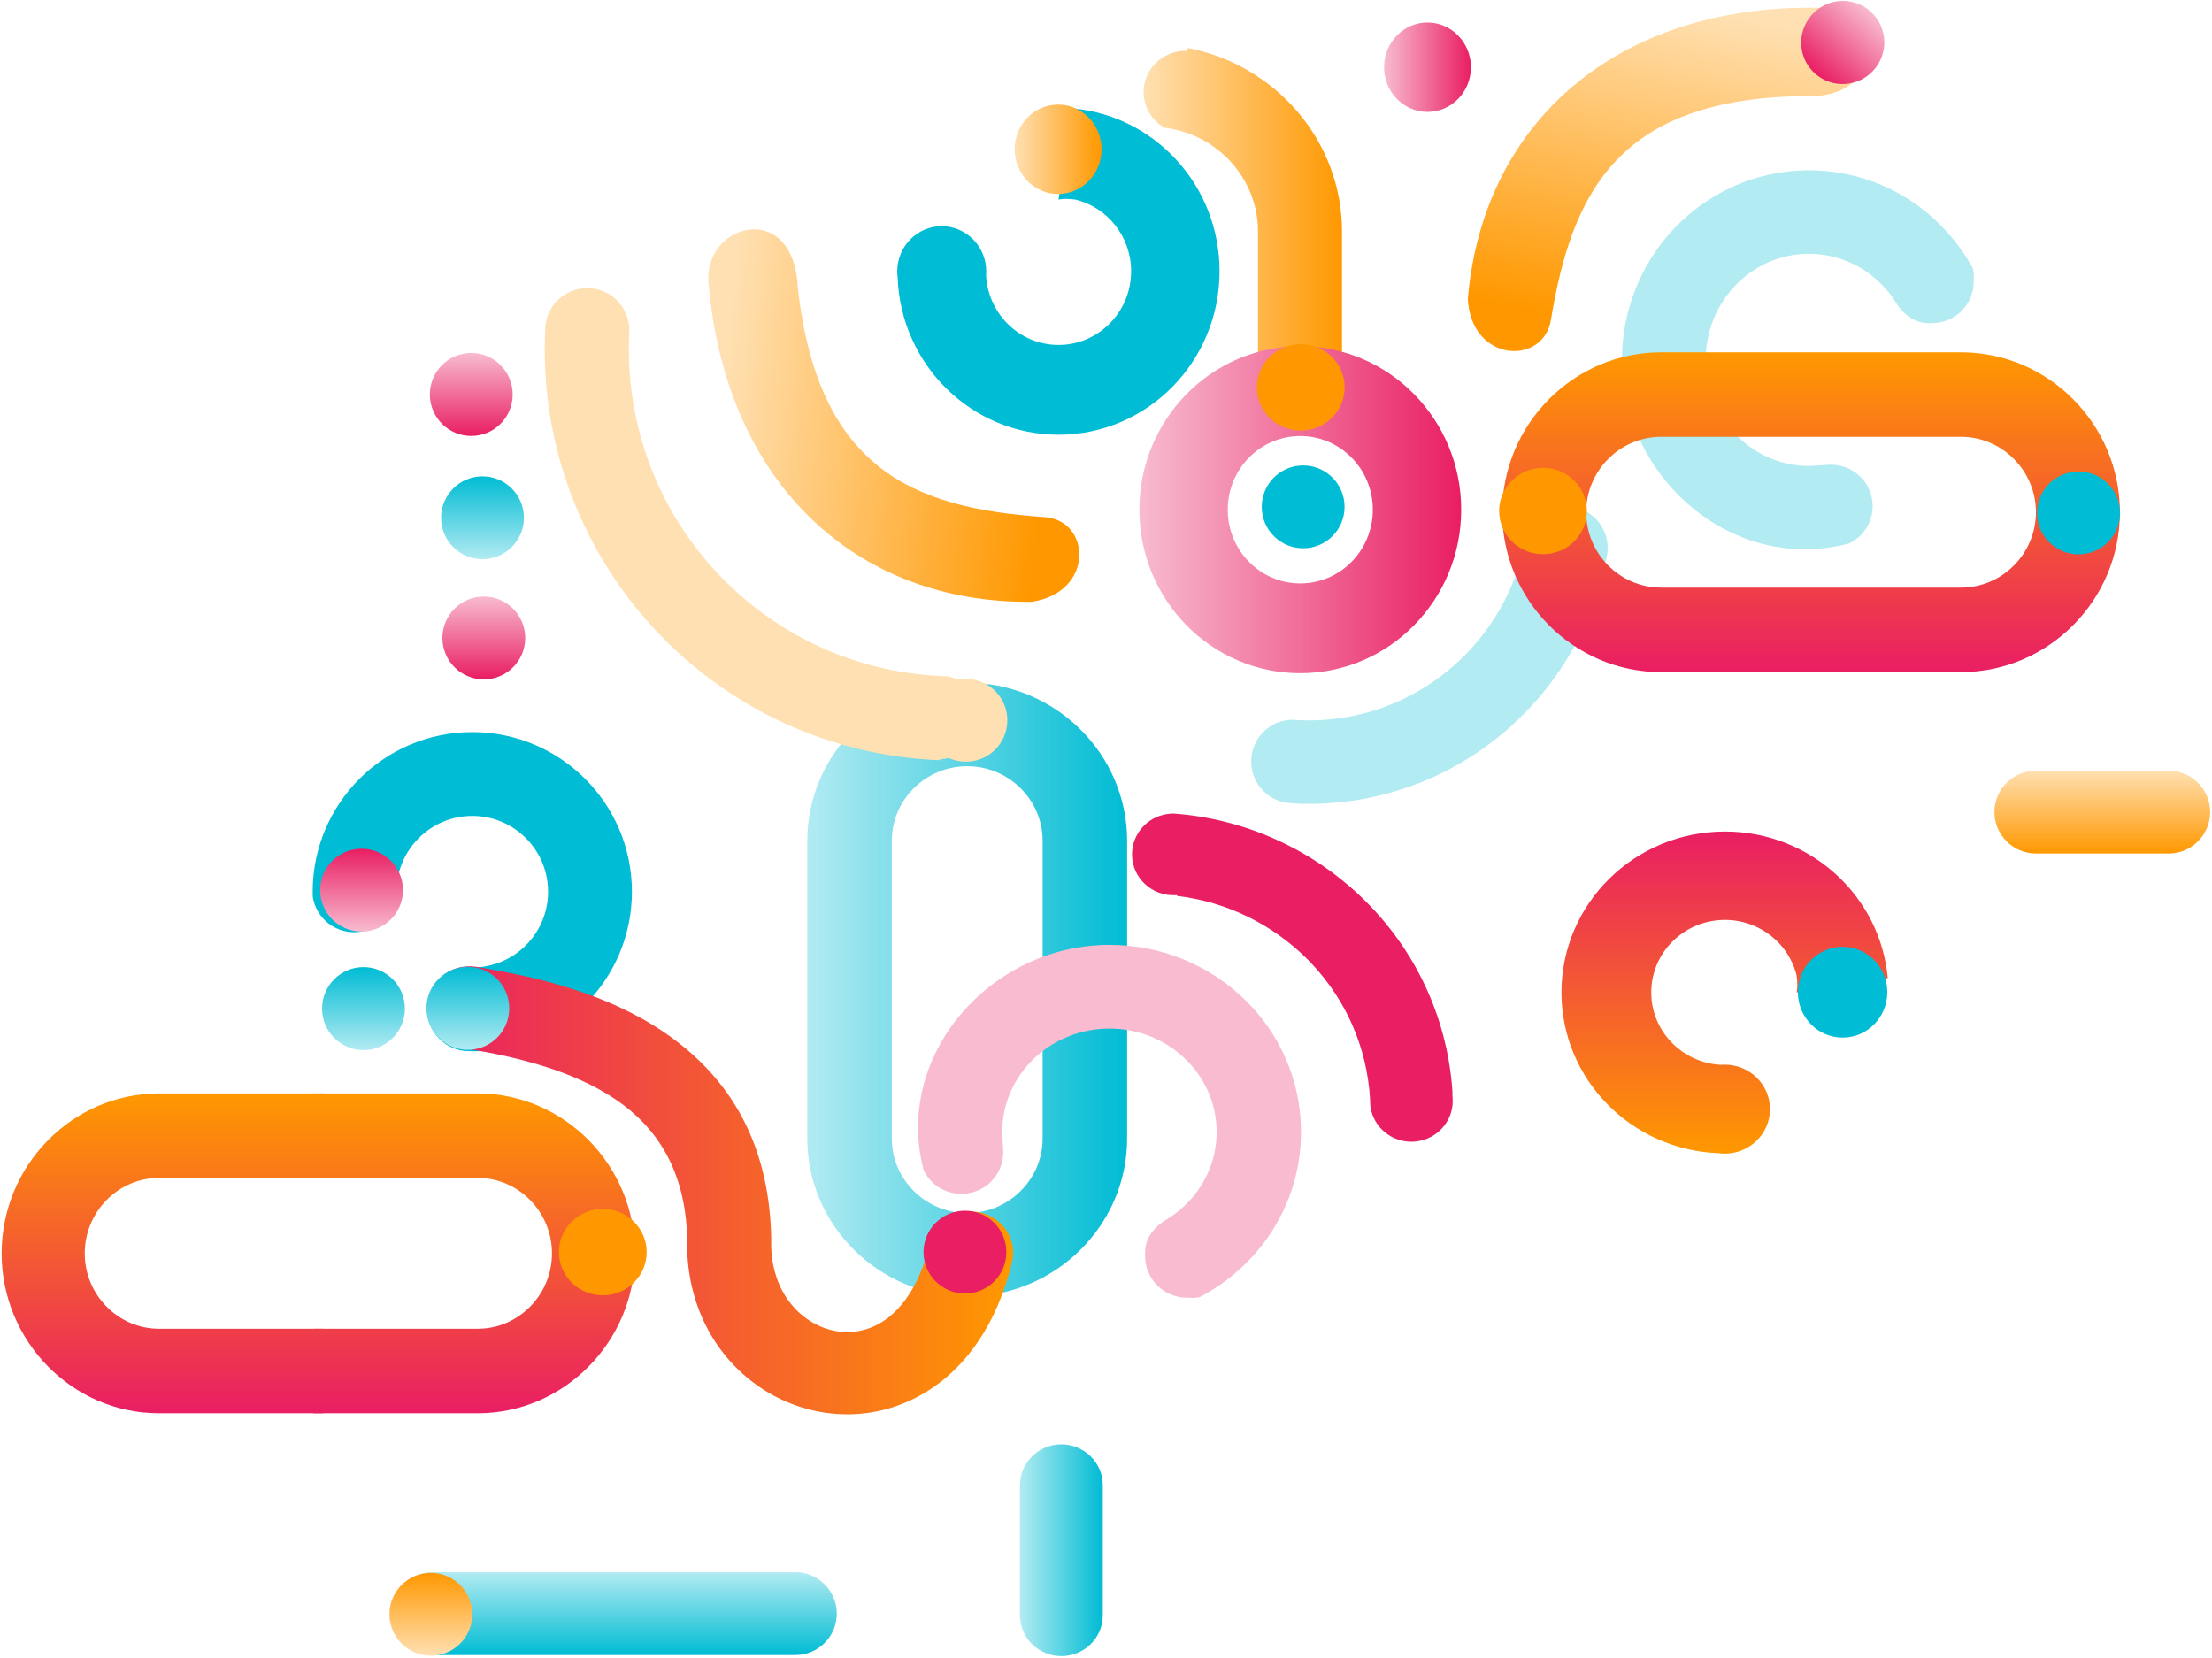 <?xml version="1.0" encoding="UTF-8"?>
<svg width="555px" height="416px" viewBox="0 0 555 416" version="1.1" xmlns="http://www.w3.org/2000/svg" xmlns:xlink="http://www.w3.org/1999/xlink">
    <!-- Generator: Sketch 64 (93537) - https://sketch.com -->
    <title>Background</title>
    <desc>Created with Sketch.</desc>
    <defs>
        <linearGradient x1="0.003%" y1="50.005%" x2="100.009%" y2="50.005%" id="linearGradient-1">
            <stop stop-color="#FF9800" offset="0%"></stop>
            <stop stop-color="#FFE0B2" offset="100%"></stop>
        </linearGradient>
        <linearGradient x1="0.006%" y1="49.996%" x2="99.993%" y2="49.996%" id="linearGradient-2">
            <stop stop-color="#E91E63" offset="0%"></stop>
            <stop stop-color="#F8BBD0" offset="100%"></stop>
        </linearGradient>
        <linearGradient x1="-0.026%" y1="50%" x2="100.013%" y2="50%" id="linearGradient-3">
            <stop stop-color="#FF9800" offset="0%"></stop>
            <stop stop-color="#FFE0B2" offset="100%"></stop>
        </linearGradient>
        <linearGradient x1="-0.006%" y1="49.981%" x2="99.968%" y2="49.981%" id="linearGradient-4">
            <stop stop-color="#E91E63" offset="0%"></stop>
            <stop stop-color="#F8BBD0" offset="100%"></stop>
        </linearGradient>
        <linearGradient x1="50.003%" y1="0%" x2="50.003%" y2="99.994%" id="linearGradient-5">
            <stop stop-color="#E91E63" offset="0%"></stop>
            <stop stop-color="#FF9800" offset="100%"></stop>
        </linearGradient>
        <linearGradient x1="37.438%" y1="81.895%" x2="57.363%" y2="18.22%" id="linearGradient-6">
            <stop stop-color="#FF9800" offset="0%"></stop>
            <stop stop-color="#FFE0B2" offset="100%"></stop>
        </linearGradient>
        <linearGradient x1="0.009%" y1="49.998%" x2="100.004%" y2="49.998%" id="linearGradient-7">
            <stop stop-color="#00BCD4" offset="0%"></stop>
            <stop stop-color="#B2EBF2" offset="100%"></stop>
        </linearGradient>
        <linearGradient x1="-0.028%" y1="50.007%" x2="100.021%" y2="50.007%" id="linearGradient-8">
            <stop stop-color="#00BCD4" offset="0%"></stop>
            <stop stop-color="#B2EBF2" offset="100%"></stop>
        </linearGradient>
        <linearGradient x1="49.998%" y1="100.021%" x2="49.998%" y2="-0.028%" id="linearGradient-9">
            <stop stop-color="#00BCD4" offset="0%"></stop>
            <stop stop-color="#B2EBF2" offset="100%"></stop>
        </linearGradient>
        <linearGradient x1="100.021%" y1="49.979%" x2="-0.021%" y2="49.979%" id="linearGradient-10">
            <stop stop-color="#FF9800" offset="0%"></stop>
            <stop stop-color="#FFE0B2" offset="100%"></stop>
        </linearGradient>
        <linearGradient x1="0.002%" y1="50%" x2="100.001%" y2="50%" id="linearGradient-11">
            <stop stop-color="#FF9800" offset="0%"></stop>
            <stop stop-color="#E91E63" offset="100%"></stop>
        </linearGradient>
        <linearGradient x1="99.979%" y1="49.986%" x2="0.007%" y2="49.986%" id="linearGradient-12">
            <stop stop-color="#00BCD4" offset="0%"></stop>
            <stop stop-color="#B2EBF2" offset="100%"></stop>
        </linearGradient>
        <linearGradient x1="99.972%" y1="50.035%" x2="8.02080131e-13%" y2="50.035%" id="linearGradient-13">
            <stop stop-color="#00BCD4" offset="0%"></stop>
            <stop stop-color="#B2EBF2" offset="100%"></stop>
        </linearGradient>
        <linearGradient x1="99.993%" y1="49.993%" x2="0.021%" y2="49.993%" id="linearGradient-14">
            <stop stop-color="#E91E63" offset="0%"></stop>
            <stop stop-color="#F8BBD0" offset="100%"></stop>
        </linearGradient>
        <linearGradient x1="100.014%" y1="49.965%" x2="-0.028%" y2="49.965%" id="linearGradient-15">
            <stop stop-color="#E91E63" offset="0%"></stop>
            <stop stop-color="#F8BBD0" offset="100%"></stop>
        </linearGradient>
        <linearGradient x1="100.014%" y1="50.028%" x2="-0.028%" y2="50.028%" id="linearGradient-16">
            <stop stop-color="#00BCD4" offset="0%"></stop>
            <stop stop-color="#B2EBF2" offset="100%"></stop>
        </linearGradient>
        <linearGradient x1="50%" y1="100%" x2="50%" y2="0.006%" id="linearGradient-17">
            <stop stop-color="#E91E63" offset="0%"></stop>
            <stop stop-color="#FF9800" offset="100%"></stop>
        </linearGradient>
        <linearGradient x1="95.027%" y1="99.993%" x2="95.027%" y2="-0.002%" id="linearGradient-18">
            <stop stop-color="#E91E63" offset="0%"></stop>
            <stop stop-color="#FF9800" offset="100%"></stop>
        </linearGradient>
        <linearGradient x1="37.436%" y1="81.897%" x2="57.367%" y2="18.218%" id="linearGradient-19">
            <stop stop-color="#FF9800" offset="0%"></stop>
            <stop stop-color="#FFE0B2" offset="100%"></stop>
        </linearGradient>
        <linearGradient x1="50.001%" y1="99.972%" x2="50.001%" y2="-0.007%" id="linearGradient-20">
            <stop stop-color="#FF9800" offset="0%"></stop>
            <stop stop-color="#FFE0B2" offset="100%"></stop>
        </linearGradient>
        <linearGradient x1="100.035%" y1="49.993%" x2="-0.007%" y2="49.993%" id="linearGradient-21">
            <stop stop-color="#E91E63" offset="0%"></stop>
            <stop stop-color="#F8BBD0" offset="100%"></stop>
        </linearGradient>
        <linearGradient x1="100%" y1="50.049%" x2="-0.015%" y2="50%" id="linearGradient-22">
            <stop stop-color="#E91E63" offset="0%"></stop>
            <stop stop-color="#F8BBD0" offset="100%"></stop>
        </linearGradient>
    </defs>
    <g id="Forms" stroke="none" stroke-width="1" fill="none" fill-rule="evenodd">
        <g id="Contact" transform="translate(-317, -641)">
            <g id="Background" transform="translate(594.5, 837) scale(-1, 1) translate(-594.5, -837) translate(317, 616)">
                <g id="Group" transform="translate(218, 37)" fill="url(#linearGradient-1)">
                    <path d="M0.289,86.932 L0.289,46.067 C0.289,23.32 17.018,4.225 38.999,0.034 L38.999,0.771 C39.177,0.762 39.354,0.758 39.533,0.757 C45.353,0.757 50.071,5.388 50.071,11.097 C50.071,14.926 47.949,18.269 44.798,20.056 C42.789,20.3 40.849,20.764 39,21.425 L38.999,21.425 L38.999,21.425 C28.741,25.09 21.364,34.775 21.364,46.067 L21.364,86.013 L21.207,86.013 C20.835,91.391 16.271,95.643 10.695,95.643 C5.44,95.643 1.085,91.867 0.289,86.932 Z" id="Path"></path>
                </g>
                <g id="Group" transform="translate(151, 152)" fill="#B2EBF2">
                    <path d="M21.657,10.354 C27.192,35.201 49.256,53.768 75.636,53.768 C77.056,53.768 78.464,53.714 79.858,53.609 C85.515,53.717 90.068,58.361 90.068,64.075 C90.068,69.856 85.406,74.543 79.655,74.543 C79.479,74.543 79.303,74.539 79.129,74.53 L79.129,74.623 C77.97,74.675 76.807,74.706 75.636,74.706 C38.205,74.706 7.084,47.549 0.696,11.764 L0.695,11.755 C0.674,11.586 0.66,11.415 0.648,11.244 C0.262,5.475 4.6,0.483 10.337,0.096 C16.074,-0.293 21.039,4.07 21.424,9.839 C21.436,10.016 21.443,10.192 21.446,10.369 L21.657,10.354 Z" id="Path"></path>
                </g>
                <g id="Group" transform="translate(228, 152) scale(-1, 1) translate(-228, -152) translate(217, 141)" fill="#00BCD4">
                    <path d="M10.968,0.792 C5.23,0.792 0.578,5.444 0.578,11.182 C0.578,16.921 5.23,21.573 10.968,21.573 C16.707,21.573 21.358,16.921 21.358,11.182 C21.358,5.444 16.707,0.792 10.968,0.792" id="Path"></path>
                </g>
                <g id="Group" transform="translate(188, 111)" fill="url(#linearGradient-2)">
                    <path d="M40.756,23.408 C50.808,23.408 58.956,31.686 58.956,41.899 C58.956,52.111 50.808,60.389 40.756,60.389 C30.704,60.389 22.554,52.111 22.554,41.899 C22.554,31.686 30.704,23.408 40.756,23.408 Z M40.756,0.881 C63.053,0.881 81.13,19.245 81.13,41.899 C81.13,64.552 63.053,82.916 40.756,82.916 C18.458,82.916 0.381,64.552 0.381,41.899 C0.381,19.245 18.458,0.881 40.756,0.881 Z" id="Shape"></path>
                </g>
                <g id="Group" transform="translate(228.5, 122.5) scale(-1, 1) translate(-228.5, -122.5) translate(217, 111)" fill="#FF9800">
                    <path d="M11.363,0.36 C5.284,0.36 0.355,5.213 0.355,11.199 C0.355,17.185 5.284,22.038 11.363,22.038 C17.443,22.038 22.371,17.185 22.371,11.199 C22.371,5.213 17.443,0.36 11.363,0.36" id="Path"></path>
                </g>
                <g id="Group" transform="translate(249, 52)" fill="#00BCD4">
                    <path d="M58.593,42.087 C58.071,51.823 50.131,59.555 40.411,59.555 C30.352,59.555 22.198,51.277 22.198,41.064 C22.198,32.321 28.174,24.997 36.204,23.07 C37.955,22.844 39.348,22.849 40.411,23.065 L36.814,0.211 C16.188,2.058 0.01,19.642 0.01,41.064 C0.01,63.718 18.099,82.082 40.411,82.082 C62.21,82.082 79.975,64.55 80.779,42.618 C80.846,42.119 80.88,41.611 80.88,41.094 C80.88,34.834 75.882,29.759 69.714,29.759 C63.55,29.759 58.55,34.834 58.55,41.094 C58.55,41.428 58.565,41.759 58.593,42.087" id="Path"></path>
                </g>
                <g id="Group" transform="translate(278, 51)" fill="url(#linearGradient-3)">
                    <ellipse id="Oval" cx="11.52" cy="11.464" rx="10.898" ry="11.219"></ellipse>
                </g>
                <g id="Group" transform="translate(185, 30)" fill="url(#linearGradient-4)">
                    <ellipse id="Oval" cx="11.837" cy="11.864" rx="10.898" ry="11.219"></ellipse>
                </g>
                <g id="Group" transform="translate(81, 233)" fill="url(#linearGradient-5)">
                    <path d="M42.229,59.192 C51.965,58.67 59.697,50.737 59.697,41.022 C59.697,30.969 51.419,22.821 41.206,22.821 C32.463,22.821 25.139,28.794 23.212,36.819 C22.986,38.567 22.991,39.96 23.207,41.022 L0.353,37.427 C2.2,16.815 19.784,0.648 41.206,0.648 C63.86,0.648 82.224,18.725 82.224,41.022 C82.224,62.806 64.692,80.562 42.76,81.366 C42.261,81.431 41.753,81.465 41.236,81.465 C34.976,81.465 29.901,76.47 29.901,70.308 C29.901,64.146 34.976,59.151 41.236,59.151 C41.572,59.151 41.901,59.165 42.229,59.192 Z" id="Path"></path>
                </g>
                <g id="Group" transform="translate(92.5, 274) scale(-1, 1) rotate(90) translate(-92.5, -274) translate(81, 262)" fill="#00BCD4">
                    <path d="M11.463,0.967 C17.754,0.967 22.856,5.99 22.856,12.186 C22.856,18.381 17.754,23.404 11.463,23.404 C5.17,23.404 0.069,18.381 0.069,12.186 C0.069,5.99 5.17,0.967 11.463,0.967" id="Path"></path>
                </g>
                <g id="Group" transform="translate(334.521, 135.23) rotate(55.322) translate(-334.521, -135.23) translate(307.021, 74.73)" fill="url(#linearGradient-6)">
                    <path d="M20.065,3.519 C58.126,35.185 64.798,79.143 39.171,115.283 C28.098,127.032 13.601,115.643 20.065,105.519 C36.691,77.461 42.375,52.297 7.709,22.104 C-10.275,8.296 8.647,-6.995 20.065,3.519 Z" id="Path"></path>
                </g>
                <g id="Group" transform="translate(272, 196)" fill="url(#linearGradient-7)">
                    <path d="M40.325,0.323 C62.392,0.323 80.447,18.155 80.447,39.948 L80.447,114.693 C80.447,136.486 62.392,154.317 40.325,154.317 C18.256,154.317 0.202,136.486 0.202,114.693 L0.202,39.948 C0.202,18.155 18.256,0.323 40.325,0.323 Z M40.325,21.262 C50.731,21.262 59.246,29.67 59.246,39.948 L59.246,114.693 C59.246,124.97 50.731,133.379 40.325,133.379 C29.918,133.379 21.404,124.97 21.404,114.693 L21.404,39.948 C21.404,29.67 29.918,21.262 40.325,21.262 Z" id="Shape"></path>
                </g>
                <g id="Group" transform="translate(313, 206) scale(-1, 1) rotate(90) translate(-313, -206) translate(302, 195)" fill="#FFE0B2">
                    <path d="M10.74,0.256 C16.477,0.256 21.129,4.908 21.129,10.647 C21.129,16.384 16.477,21.036 10.74,21.036 C5.001,21.036 0.349,16.384 0.349,10.647 C0.349,4.908 5.001,0.256 10.74,0.256" id="Path"></path>
                </g>
                <g id="Group" transform="translate(396, 208)" fill="#00BCD4">
                    <path d="M0.451,40.746 C0.451,18.636 18.388,0.699 40.499,0.699 C62.609,0.699 80.547,18.636 80.547,40.746 C80.547,41.177 80.537,41.606 80.524,42.033 C79.737,47.062 75.386,50.912 70.136,50.912 C64.571,50.912 60.016,46.589 59.644,41.117 L59.509,41.117 C59.512,40.994 59.513,40.871 59.513,40.746 C59.513,30.246 51.001,21.732 40.499,21.732 C29.996,21.732 21.484,30.246 21.484,40.746 C21.484,51.247 29.996,59.761 40.499,59.761 C40.893,59.761 41.285,59.748 41.674,59.724 C47.323,59.903 51.85,64.541 51.85,70.235 C51.85,76.042 47.141,80.751 41.334,80.751 C41.154,80.751 40.978,80.746 40.801,80.737 L40.801,80.791 C40.7,80.791 40.599,80.794 40.499,80.794 C18.388,80.794 0.451,62.857 0.451,40.746" id="Path"></path>
                </g>
                <g id="Group" transform="translate(278, 387)" fill="url(#linearGradient-8)">
                    <path d="M10.696,0.412 C16.412,0.412 21.087,5.012 21.087,10.634 L21.087,43.34 C21.087,48.961 16.412,53.56 10.696,53.56 C4.981,53.56 0.307,48.961 0.307,43.34 L0.307,10.634 C0.307,5.012 4.981,0.412 10.696,0.412 Z" id="Path"></path>
                </g>
                <g id="Group" transform="translate(345, 419)" fill="url(#linearGradient-9)">
                    <path d="M0.048,10.894 C0.048,5.18 4.705,0.504 10.396,0.504 L101.438,0.504 C107.128,0.504 111.785,5.18 111.785,10.894 C111.785,16.609 107.128,21.284 101.438,21.284 L10.396,21.284 C4.705,21.284 0.048,16.609 0.048,10.894 Z" id="Path"></path>
                </g>
                <g id="Group" transform="translate(447, 430) rotate(-90) translate(-447, -430) translate(436, 419)" fill="url(#linearGradient-10)">
                    <circle id="Oval" cx="10.942" cy="10.894" r="10.391"></circle>
                </g>
                <g id="Group" transform="translate(300, 267)" fill="url(#linearGradient-11)" fill-rule="nonzero">
                    <path d="M21.798,70.477 C24.707,82.094 30.26,88.599 36.339,91.059 C39.031,92.148 41.879,92.462 44.638,92.094 C47.427,91.72 50.172,90.616 52.619,88.881 C58.006,85.062 61.772,78.169 61.502,69.078 L61.502,68.633 C61.999,43.221 73.269,27.223 88.568,16.89 C102.637,7.388 119.78,3.181 134.587,0.777 C135.416,0.574 136.282,0.464 137.175,0.464 C143.019,0.464 147.758,5.098 147.758,10.81 C147.758,16.24 143.476,20.694 138.031,21.121 C125.601,23.137 111.403,26.536 100.557,33.863 C90.448,40.689 82.988,51.438 82.591,68.751 C83.006,85.225 75.587,98.12 65.021,105.612 C59.792,109.318 53.753,111.698 47.449,112.541 C41.115,113.388 34.555,112.655 28.32,110.133 C16.443,105.328 5.98,94.19 1.254,75.344 C0.962,74.395 0.803,73.389 0.803,72.348 C0.803,66.635 5.542,62.003 11.387,62.003 C16.579,62.003 20.897,65.658 21.798,70.477 Z" id="Path"></path>
                </g>
                <g id="Group" transform="translate(437.5, 278) rotate(-90) translate(-437.5, -278) translate(427, 267)" fill="url(#linearGradient-12)">
                    <ellipse id="Oval" cx="10.489" cy="11.122" rx="10.414" ry="10.391"></ellipse>
                </g>
                <g id="Group" transform="translate(313, 339) scale(-1, 1) rotate(90) translate(-313, -339) translate(302, 328)" fill="#E91E63">
                    <path d="M11.18,0.506 C16.917,0.506 21.57,5.158 21.57,10.895 C21.57,16.634 16.917,21.286 11.18,21.286 C5.441,21.286 0.789,16.634 0.789,10.895 C0.789,5.158 5.441,0.506 11.18,0.506" id="Path"></path>
                </g>
                <g id="Group" transform="translate(228, 262)" fill="#F8BBD0">
                    <path d="M0.578,47.047 C0.578,20.789 22.442,0.084 48.636,0.084 C78.26,0.084 102.803,27.532 95.273,56.595 C93.59,60.121 89.974,62.561 85.783,62.561 C79.986,62.561 75.287,57.895 75.287,52.14 C75.287,50.422 75.538,48.784 75.538,47.047 C75.538,32.715 63.493,21.096 48.636,21.096 C33.779,21.096 21.736,32.715 21.736,47.047 C21.736,56.615 27.103,64.972 35.091,69.472 C40.212,73.078 39.687,77.116 39.687,78.191 C39.687,83.947 34.988,88.614 29.191,88.614 C28.205,88.614 27.786,88.809 26.053,88.494 C10.992,80.642 0.578,65.167 0.578,47.047" id="Path"></path>
                </g>
                <g id="Group" transform="translate(463.5, 278) rotate(-90) translate(-463.5, -278) translate(453, 267)" fill="url(#linearGradient-13)">
                    <ellipse id="Oval" cx="10.419" cy="11.3" rx="10.414" ry="10.391"></ellipse>
                </g>
                <g id="Group" transform="translate(464, 248) rotate(-90) translate(-464, -248) translate(453, 237)" fill="url(#linearGradient-14)">
                    <circle id="Oval" cx="10.646" cy="11.281" r="10.391"></circle>
                </g>
                <g id="Group" transform="translate(433.5, 185) rotate(90) translate(-433.5, -185) translate(422.5, 174.5)" fill="url(#linearGradient-15)">
                    <circle id="Oval" cx="11.077" cy="10.391" r="10.391"></circle>
                </g>
                <g id="Group" transform="translate(59, 67)" fill="#B2EBF2">
                    <path d="M42.678,0.742 C68.921,1.06 89.351,22.948 89.035,48.87 C88.677,78.186 60.95,102.142 31.995,94.339 C28.489,92.63 26.094,89.021 26.146,84.875 C26.215,79.138 30.936,74.545 36.688,74.615 C38.404,74.636 40.038,74.902 41.774,74.923 C56.099,75.097 67.856,63.319 68.035,48.615 C68.214,33.913 56.747,21.853 42.424,21.68 C32.862,21.565 24.444,26.775 19.85,34.625 C16.184,39.65 12.156,39.081 11.082,39.068 C5.33,38.998 0.722,34.291 0.792,28.556 C0.804,27.578 0.613,27.161 0.95,25.452 C8.978,10.639 24.57,0.522 42.678,0.742" id="Path"></path>
                </g>
                <g id="Group" transform="translate(434, 155) rotate(-90) translate(-434, -155) translate(423, 144)" fill="url(#linearGradient-16)">
                    <circle id="Oval" cx="11.077" cy="10.941" r="10.391"></circle>
                </g>
                <g id="Group" transform="translate(23, 113)" fill="url(#linearGradient-17)">
                    <path d="M0.108,40.524 C0.108,18.457 18.053,0.402 39.987,0.402 L115.215,0.402 C137.15,0.402 155.095,18.457 155.095,40.524 C155.095,62.593 137.15,80.647 115.215,80.647 L39.987,80.647 C18.053,80.647 0.108,62.593 0.108,40.524 Z M21.18,40.524 C21.18,30.118 29.644,21.603 39.987,21.603 L115.216,21.603 C125.559,21.603 134.023,30.118 134.023,40.524 C134.023,50.931 125.559,59.445 115.216,59.445 L39.987,59.445 C29.644,59.445 21.18,50.931 21.18,40.524 Z" id="Shape"></path>
                </g>
                <g id="Group" transform="translate(33.5, 154) scale(-1, 1) translate(-33.5, -154) translate(23, 143)" fill="#00BCD4">
                    <path d="M10.514,0.316 C4.762,0.316 0.101,4.968 0.101,10.705 C0.101,16.444 4.762,21.096 10.514,21.096 C16.265,21.096 20.928,16.444 20.928,10.705 C20.928,4.968 16.265,0.316 10.514,0.316" id="Path"></path>
                </g>
                <g id="Group" transform="translate(167.5, 153.5) scale(-1, 1) translate(-167.5, -153.5) translate(156, 142)" fill="#FF9800">
                    <path d="M11.145,0.379 C5.066,0.379 0.138,5.233 0.138,11.219 C0.138,17.204 5.066,22.058 11.145,22.058 C17.225,22.058 22.154,17.204 22.154,11.219 C22.154,5.233 17.225,0.379 11.145,0.379" id="Path"></path>
                </g>
                <g id="Group" transform="translate(309, 97)" fill="#FFE0B2">
                    <path d="M8.121,97.687 C9.453,97.655 10.777,97.592 12.092,97.498 L12.113,97.501 L12.113,97.498 C54.647,94.469 88.217,58.977 88.217,15.633 C88.217,14.446 88.186,13.267 88.137,12.092 L88.175,12.089 C88.155,11.914 88.138,11.736 88.126,11.557 C87.735,5.736 92.133,0.699 97.949,0.309 C103.656,-0.076 108.61,4.158 109.161,9.818 C109.268,11.742 109.326,13.681 109.326,15.633 C109.326,71.317 65.264,116.692 10.133,118.757 L10.157,118.511 C9.98,118.503 9.801,118.491 9.624,118.475 C3.82,117.934 -0.447,112.786 0.094,106.977 C0.523,102.362 3.857,98.719 8.121,97.687" id="Path"></path>
                </g>
                <g id="Group" transform="translate(395, 299)" fill="url(#linearGradient-18)">
                    <path d="M0.651,40.488 C0.651,18.421 18.412,0.367 40.12,0.367 L81.358,0.367 L81.358,21.567 L40.12,21.567 C29.884,21.567 21.507,30.083 21.507,40.488 C21.507,50.896 29.884,59.409 40.12,59.409 L81.358,59.409 L81.358,80.611 L40.12,80.611 C18.412,80.611 0.651,62.557 0.651,40.488 Z" id="Path"></path>
                    <path d="M78.885,40.488 C78.885,18.421 96.646,0.367 118.355,0.367 L159.592,0.367 L159.592,21.567 L118.355,21.567 C108.118,21.567 99.741,30.083 99.741,40.488 C99.741,50.896 108.118,59.409 118.355,59.409 L159.592,59.409 L159.592,80.611 L118.355,80.611 C96.646,80.611 78.885,62.557 78.885,40.488 Z" id="Path" transform="translate(119.239, 40.489) scale(-1, 1) translate(-119.239, -40.489) "></path>
                </g>
                <g id="Group" transform="translate(403.5, 339.5) scale(-1, 1) translate(-403.5, -339.5) translate(392, 328)" fill="#FF9800">
                    <path d="M11.241,0.346 C5.162,0.346 0.233,5.199 0.233,11.185 C0.233,17.171 5.162,22.024 11.241,22.024 C17.321,22.024 22.249,17.171 22.249,11.185 C22.249,5.199 17.321,0.346 11.241,0.346" id="Path"></path>
                </g>
                <g id="Group" transform="translate(142.411, 65.212) rotate(-40.142) translate(-142.411, -65.212) translate(114.911, 4.212)" fill="url(#linearGradient-19)">
                    <path d="M19.799,4.436 C57.86,36.102 64.532,80.058 38.906,116.199 C27.832,127.949 13.335,116.56 19.799,106.434 C36.425,78.378 42.111,53.214 7.444,23.021 C-10.541,9.212 8.381,-6.078 19.799,4.436 Z" id="Path"></path>
                </g>
                <g id="Group" transform="translate(0, 218)" fill="url(#linearGradient-20)">
                    <path d="M0.461,10.766 C0.461,5.051 5.146,0.375 10.87,0.375 L44.183,0.375 C49.909,0.375 54.593,5.051 54.593,10.766 C54.593,16.48 49.909,21.155 44.183,21.155 L10.87,21.155 C5.146,21.155 0.461,16.48 0.461,10.766 Z" id="Path"></path>
                </g>
                <g id="Group" transform="translate(436.5, 124) rotate(90) translate(-436.5, -124) translate(426, 113)" fill="url(#linearGradient-21)">
                    <ellipse id="Oval" cx="10.475" cy="10.742" rx="10.414" ry="10.391"></ellipse>
                </g>
                <g id="Group" transform="translate(190, 229)" fill="#E91E63">
                    <path d="M69.709,20.796 C44.649,23.751 24.113,43.509 21.449,69.33 C21.307,70.721 21.218,72.105 21.181,73.479 C20.503,79.006 15.464,83.003 9.83,82.436 C4.129,81.863 -0.023,76.834 0.556,71.207 C0.575,71.033 0.597,70.863 0.624,70.692 L0.533,70.684 C0.597,69.543 0.684,68.401 0.802,67.255 C4.58,30.617 34.502,2.845 70.435,0.139 L70.444,0.137 C70.613,0.136 70.783,0.137 70.954,0.143 C76.681,0.337 81.164,5.078 80.968,10.732 C80.772,16.386 75.969,20.813 70.242,20.618 C70.065,20.612 69.891,20.602 69.717,20.588 L69.709,20.796 Z" id="Path"></path>
                </g>
                <g id="Group" transform="translate(92.575, 35.612) rotate(48.003) translate(-92.575, -35.612) translate(81.575, 25.112)" fill="url(#linearGradient-22)">
                    <ellipse id="Oval" cx="11.078" cy="10.477" rx="10.45" ry="10.412"></ellipse>
                </g>
            </g>
        </g>
    </g>
</svg>